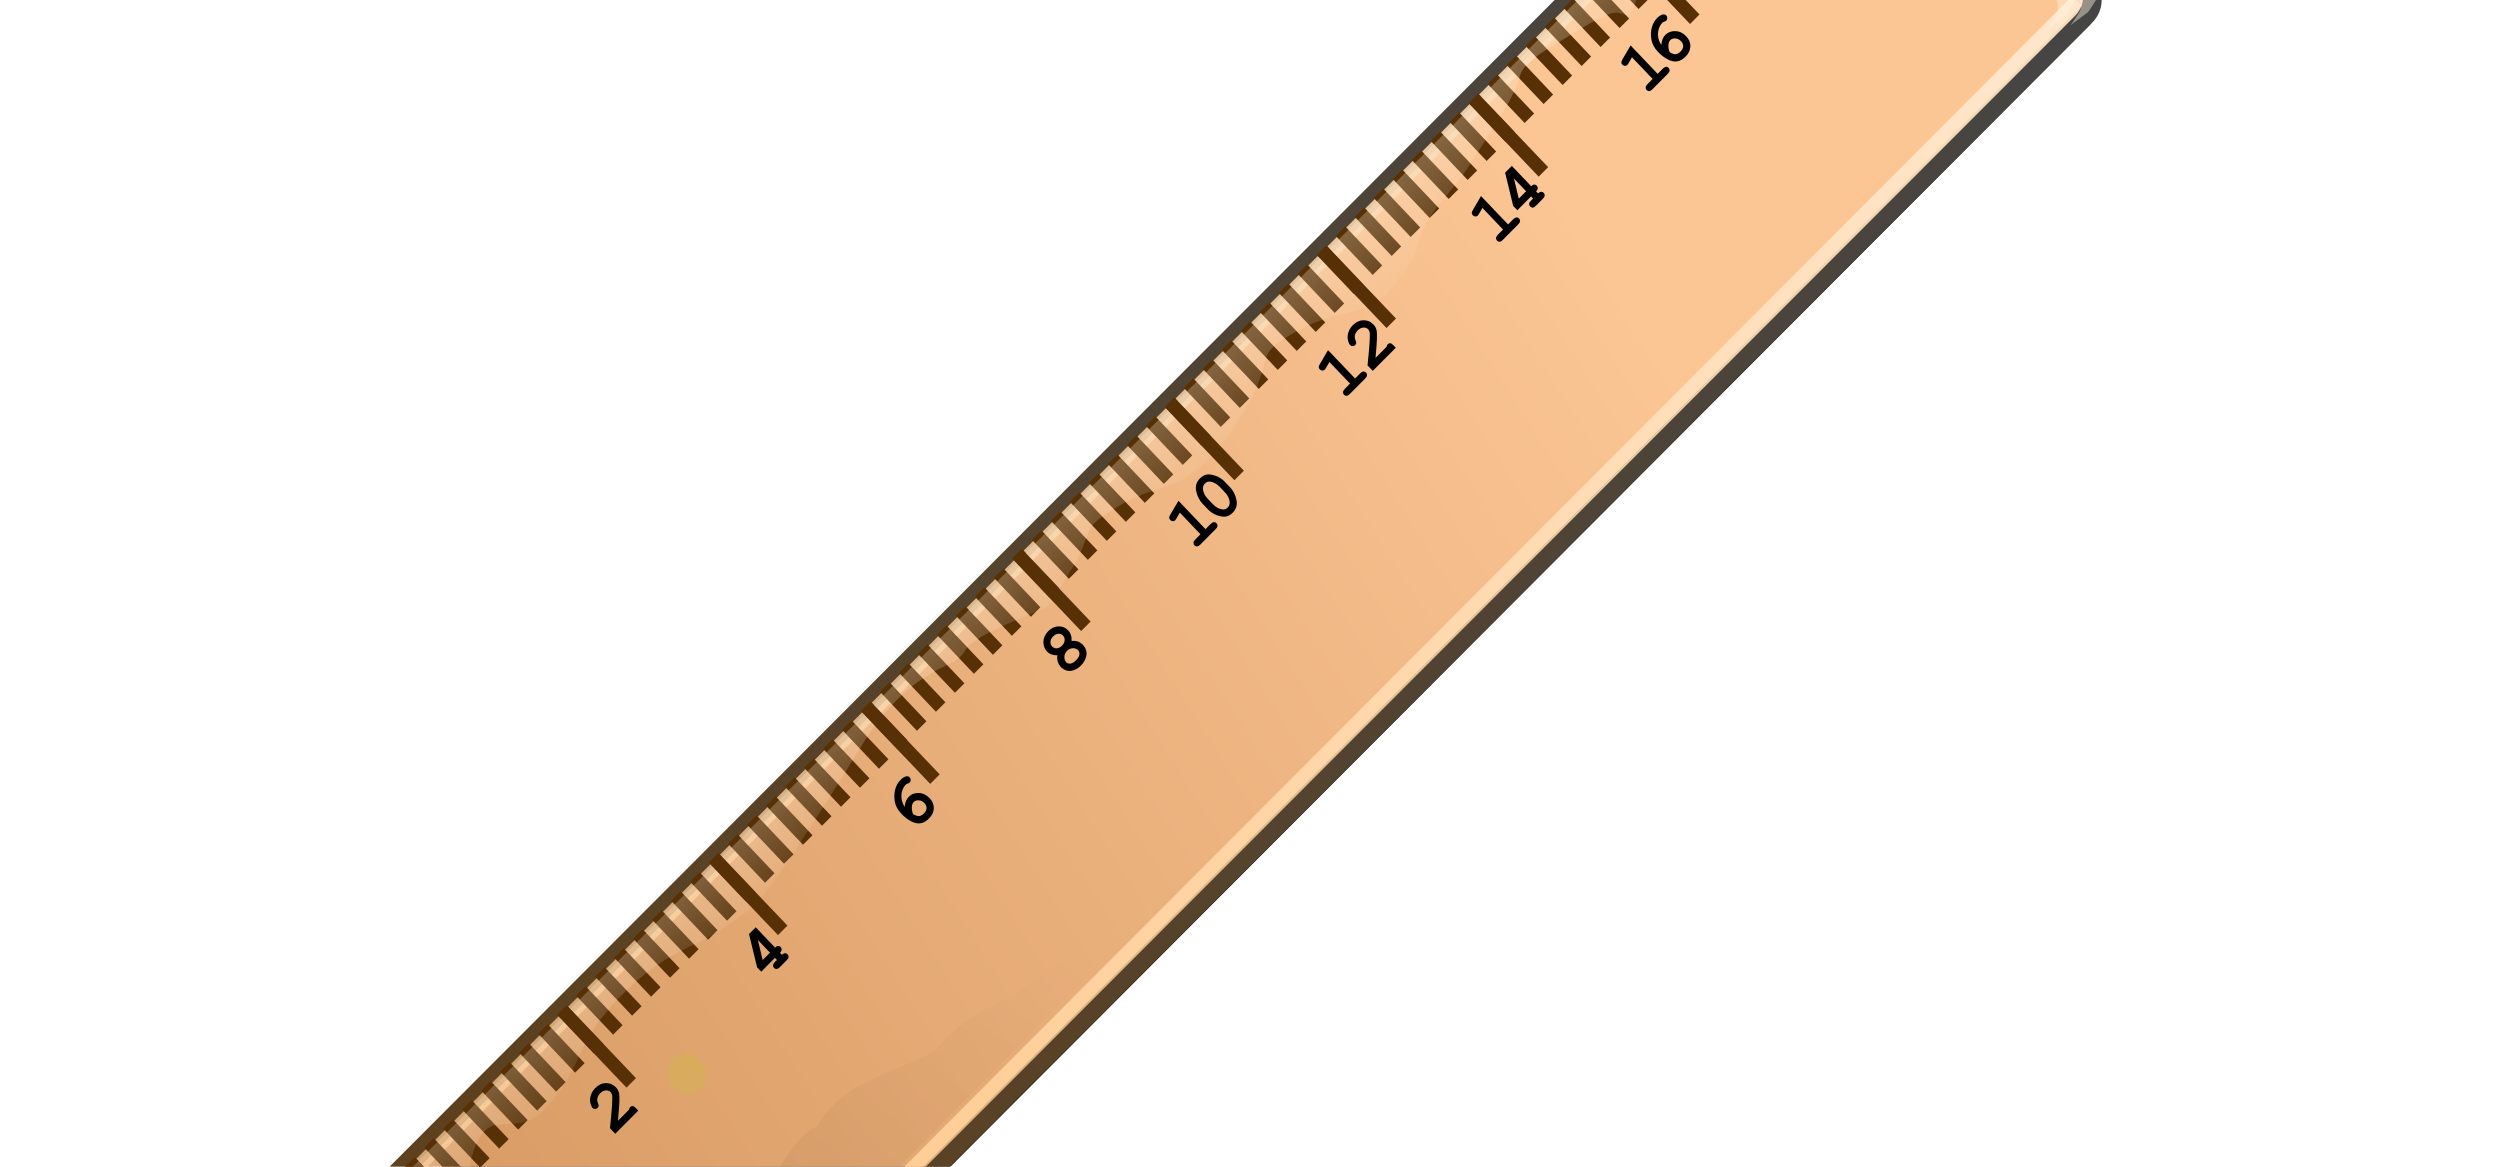 <?xml version="1.0" encoding="UTF-8" standalone="no"?>
<svg
   xmlns:dc="http://purl.org/dc/elements/1.1/"
   xmlns:cc="http://creativecommons.org/ns#"
   xmlns:rdf="http://www.w3.org/1999/02/22-rdf-syntax-ns#"
   xmlns:svg="http://www.w3.org/2000/svg"
   xmlns="http://www.w3.org/2000/svg"
   xmlns:xlink="http://www.w3.org/1999/xlink"
   xmlns:sodipodi="http://sodipodi.sourceforge.net/DTD/sodipodi-0.dtd"
   xmlns:inkscape="http://www.inkscape.org/namespaces/inkscape"
   id="svg4085"
   viewBox="0 0 531.5 248.03"
   version="1.0"
   inkscape:version="0.48.3.1 r9886"
   width="100%"
   height="100%"
   sodipodi:docname="ruler.svg">
  <sodipodi:namedview
     pagecolor="#ffffff"
     bordercolor="#666666"
     borderopacity="1"
     objecttolerance="10"
     gridtolerance="10"
     guidetolerance="10"
     inkscape:pageopacity="0"
     inkscape:pageshadow="2"
     inkscape:window-width="1280"
     inkscape:window-height="750"
     id="namedview3178"
     showgrid="false"
     inkscape:zoom="1.0684191"
     inkscape:cx="266.15601"
     inkscape:cy="125.17823"
     inkscape:window-x="0"
     inkscape:window-y="0"
     inkscape:window-maximized="1"
     inkscape:current-layer="svg4085" />
  <defs
     id="defs4087">
    <filter
       id="filter3976"
       y="-.262"
       width="1.1"
       x="-.05"
       height="1.525">
      <feGaussianBlur
         id="feGaussianBlur3978"
         stdDeviation="1.637" />
    </filter>
    <linearGradient
       id="linearGradient2566"
       x1="448.66"
       gradientUnits="userSpaceOnUse"
       y1="329.36"
       gradientTransform="matrix(5.55,0,0,5.55,-1981.1,-1722.6)"
       x2="368.35"
       y2="313.4">
      <stop
         id="stop2664"
         stop-color="#fbc594"
         offset="0" />
      <stop
         id="stop2666"
         stop-color="#c9884e"
         offset="1" />
    </linearGradient>
    <linearGradient
       id="linearGradient2568"
       x1="391.58"
       gradientUnits="userSpaceOnUse"
       y1="323.46"
       gradientTransform="matrix(5.55,0,0,5.55,-1981.1,-1722.6)"
       x2="469.93"
       y2="323.46">
      <stop
         id="stop3460"
         stop-color="#5f411c"
         offset="0" />
      <stop
         id="stop3462"
         stop-color="#454545"
         offset="1" />
    </linearGradient>
    <linearGradient
       id="linearGradient2570"
       x1="356.02"
       gradientUnits="userSpaceOnUse"
       y1="306.63"
       gradientTransform="matrix(5.55,0,0,5.55,-1980.7,-1723.3)"
       x2="469.72"
       y2="327">
      <stop
         id="stop3446"
         stop-color="#ffbd75"
         stop-opacity=".584"
         offset="0" />
      <stop
         id="stop3448"
         stop-color="#f9dbba"
         offset="1" />
    </linearGradient>
    <linearGradient
       id="linearGradient2573"
       x1="349.08"
       gradientUnits="userSpaceOnUse"
       y1="406.46"
       gradientTransform="matrix(5.287,1.689,-1.689,5.287,-807.59,-2602.3)"
       x2="348.99"
       y2="412.19">
      <stop
         id="stop3788"
         stop-color="#fff3de"
         offset="0" />
      <stop
         id="stop3790"
         stop-color="#fff3de"
         stop-opacity="0"
         offset="1" />
    </linearGradient>
    <linearGradient
       id="linearGradient2576"
       x1="302.25"
       gradientUnits="userSpaceOnUse"
       y1="423.34"
       gradientTransform="matrix(5.287,1.689,-1.689,5.287,-731.78,-2585.3)"
       x2="379.75"
       y2="423.34">
      <stop
         id="stop3737"
         stop-color="#ffc789"
         offset="0" />
      <stop
         id="stop3739"
         stop-color="#ffe7cd"
         offset="1" />
    </linearGradient>
    <linearGradient
       id="linearGradient2579"
       x1="315.89"
       gradientUnits="userSpaceOnUse"
       x2="318.2"
       y1="422.16"
       y2="420.47">
      <stop
         id="stop3836"
         stop-color="#fff3de"
         offset="0" />
      <stop
         id="stop3838"
         stop-color="#fff3de"
         stop-opacity="0"
         offset="1" />
    </linearGradient>
    <linearGradient
       id="linearGradient2586"
       x1="308.45"
       gradientUnits="userSpaceOnUse"
       y1="422.9"
       gradientTransform="matrix(5.287,1.689,-2.271,7.111,-561.65,-3372.2)"
       x2="341.11"
       y2="417.33">
      <stop
         id="stop3938"
         offset="0" />
      <stop
         id="stop3940"
         stop-opacity="0"
         offset="1" />
    </linearGradient>
    <linearGradient
       inkscape:collect="always"
       xlink:href="#linearGradient2579"
       id="linearGradient3186"
       gradientUnits="userSpaceOnUse"
       x1="315.89"
       y1="422.16"
       x2="318.2"
       y2="420.47" />
    <linearGradient
       inkscape:collect="always"
       xlink:href="#linearGradient2579"
       id="linearGradient3188"
       gradientUnits="userSpaceOnUse"
       x1="315.89"
       y1="422.16"
       x2="318.2"
       y2="420.47" />
    <linearGradient
       inkscape:collect="always"
       xlink:href="#linearGradient2579"
       id="linearGradient3190"
       gradientUnits="userSpaceOnUse"
       x1="315.89"
       y1="422.16"
       x2="318.2"
       y2="420.47" />
  </defs>
  <g
     id="layer1"
     transform="matrix(0.522,-0.894,0.87,0.536,-103.442,359.155)">
    <g
       id="g2515"
       transform="matrix(0.999,-0.054,0.054,0.999,-2.663,20.033)">
      <rect
         id="rect3747"
         transform="matrix(5.184,1.67,-1.501,4.647,-859.95,-2332.7)"
         ry="0.76"
         height="13.954"
         width="77.746"
         y="409.63"
         x="318.82"
         style="stroke:#000000;stroke-width:0.8;filter:url(#filter3976)" />
      <rect
         id="rect2619"
         transform="matrix(0.952,0.307,-0.307,0.952,0,0)"
         ry="4.219"
         height="77.444"
         width="431.5"
         y="33.961"
         x="193.92"
         style="fill:url(#linearGradient2566);stroke:url(#linearGradient2568);stroke-width:4.44" />
      <rect
         id="rect2670"
         transform="matrix(0.952,0.307,-0.307,0.952,0,0)"
         ry="4.219"
         height="72.86"
         width="427.6"
         y="35.887"
         x="196.17"
         style="fill:none;stroke:url(#linearGradient2570);stroke-width:2.775" />
      <path
         id="path3456"
         d="M 183.5,100.76 577.75,228.17"
         inkscape:connector-curvature="0"
         style="fill:none;stroke:#573006;stroke-width:11.1;stroke-dasharray:2.775, 2.775" />
      <path
         id="path3475"
         d="m 186.37,96.401 -6.32,19.709"
         stroke-miterlimit="0"
         inkscape:connector-curvature="0"
         style="fill:none;stroke:#573006;stroke-width:2.775;stroke-miterlimit:0" />
      <path
         id="rect3781"
         d="m 179.38,94.773 c -2.21,-0.713 -4.53,0.602 -5.23,2.774 l -4.07,12.743 c 10.59,5.24 8.57,4.88 12.92,1.46 5.44,-4.27 15.66,-7.42 18.49,-3.52 2.83,3.91 2.85,6.89 10.54,8.35 7.69,1.45 11.23,-0.03 16.61,0.68 5.38,0.72 14.36,3.15 21.03,7.79 6.68,4.63 6.39,5.12 12.11,7.95 5.73,2.83 2.41,2.27 11.17,3.57 8.76,1.29 24.61,2.75 32.59,3.3 7.98,0.55 15.97,2.63 22.5,7.72 6.53,5.09 2.84,-1.08 13.41,7.3 10.57,8.39 4.79,5.99 15.68,6.97 10.9,0.98 8,-2.94 17.31,3.04 9.3,5.97 7.66,11.46 25.32,13.6 17.67,2.13 13.03,-4.32 23.11,2.4 10.09,6.73 8.07,11.58 18.54,13.92 10.46,2.34 8.69,-1.73 19.16,0.61 10.46,2.34 10.18,1.67 21.54,2.79 11.36,1.13 7.57,-3.07 17.79,3.2 10.23,6.27 6.74,4.2 10.46,6.89 3.73,2.7 -1.28,5.67 7.58,3.49 8.85,-2.18 3.43,-7.45 12.42,-2.08 8.98,5.38 16.52,12.29 22.04,12.55 5.52,0.26 3.24,-6.93 10.74,1.48 7.51,8.41 5.73,9.26 10.96,10.43 2.62,0.59 5.07,-0.86 7.31,-2.47 l 0.82,-2.58 c 0.7,-2.17 -0.61,-4.63 -2.82,-5.34 L 179.38,94.77 z"
         style="opacity:0.439;fill:url(#linearGradient2573)"
         inkscape:connector-curvature="0" />
      <path
         id="path3479"
         d="m 228.73,109.64 -6.32,19.71"
         stroke-miterlimit="0"
         inkscape:connector-curvature="0"
         style="fill:none;stroke:#573006;stroke-width:2.775;stroke-miterlimit:0" />
      <path
         id="path3483"
         d="m 271.03,123.16 -6.31,19.71"
         stroke-miterlimit="0"
         inkscape:connector-curvature="0"
         style="fill:none;stroke:#573006;stroke-width:2.775;stroke-miterlimit:0" />
      <path
         id="path3487"
         d="m 313.18,136.94 -6.31,19.71"
         stroke-miterlimit="0"
         inkscape:connector-curvature="0"
         style="fill:none;stroke:#573006;stroke-width:2.775;stroke-miterlimit:0" />
      <path
         id="path3491"
         d="m 355.5,150.32 -6.32,19.71"
         stroke-miterlimit="0"
         inkscape:connector-curvature="0"
         style="fill:none;stroke:#573006;stroke-width:2.775;stroke-miterlimit:0" />
      <path
         id="path3495"
         d="m 397.68,164.33 -6.32,19.71"
         stroke-miterlimit="0"
         inkscape:connector-curvature="0"
         style="fill:none;stroke:#573006;stroke-width:2.775;stroke-miterlimit:0" />
      <path
         id="path3499"
         d="m 439.99,178 -6.32,19.71"
         stroke-miterlimit="0"
         inkscape:connector-curvature="0"
         style="fill:none;stroke:#573006;stroke-width:2.775;stroke-miterlimit:0" />
      <path
         id="path3503"
         d="m 482.15,191.75 -6.31,19.71"
         stroke-miterlimit="0"
         inkscape:connector-curvature="0"
         style="fill:none;stroke:#573006;stroke-width:2.775;stroke-miterlimit:0" />
      <path
         id="path3507"
         d="m 524.47,205.23 -6.31,19.71"
         stroke-miterlimit="0"
         inkscape:connector-curvature="0"
         style="fill:none;stroke:#573006;stroke-width:2.775;stroke-miterlimit:0" />
      <path
         id="path3511"
         d="m 566.78,218.85 -6.31,19.71"
         stroke-miterlimit="0"
         inkscape:connector-curvature="0"
         style="fill:none;stroke:#573006;stroke-width:2.775;stroke-miterlimit:0" />
      <path
         id="text3513"
         d="m 177.74,114.51 -0.5,1.55 c -0.29,0.92 -0.84,1.71 -1.63,2.38 -0.8,0.67 -1.69,0.85 -2.68,0.53 -0.57,-0.18 -1.01,-0.46 -1.32,-0.83 -0.31,-0.38 -0.54,-0.96 -0.67,-1.74 -0.14,-0.78 -0.09,-1.55 0.15,-2.3 l 0.5,-1.55 c 0.29,-0.91 0.83,-1.7 1.63,-2.38 0.79,-0.67 1.69,-0.85 2.67,-0.53 0.57,0.18 1,0.45 1.32,0.82 0.31,0.38 0.54,0.96 0.68,1.74 0.14,0.79 0.09,1.56 -0.15,2.31 z m -1.42,-0.45 c 0.24,-0.76 0.24,-1.5 0,-2.21 -0.14,-0.39 -0.43,-0.66 -0.87,-0.8 -0.43,-0.14 -0.83,-0.08 -1.21,0.19 -0.58,0.39 -0.99,0.98 -1.24,1.76 l -0.5,1.55 c -0.24,0.77 -0.24,1.51 0.01,2.21 0.14,0.4 0.43,0.66 0.87,0.8 0.42,0.14 0.83,0.08 1.21,-0.19 0.57,-0.39 0.99,-0.98 1.24,-1.76 l 0.49,-1.55 z"
         inkscape:connector-curvature="0" />
      <path
         id="text3525"
         d="m 214.28,130.51 3.09,0.99 c 0.21,-0.08 0.4,-0.1 0.55,-0.05 0.21,0.07 0.36,0.19 0.44,0.38 0.08,0.18 0.07,0.44 -0.04,0.78 l -0.22,0.68 -6.42,-2.05 0.47,-1.5 c 3.21,-1.28 5.18,-2.14 5.9,-2.57 0.36,-0.22 0.59,-0.47 0.68,-0.75 0.11,-0.34 0.05,-0.69 -0.16,-1.05 -0.22,-0.36 -0.58,-0.62 -1.08,-0.78 -0.5,-0.16 -0.97,-0.15 -1.4,0.04 -0.22,0.1 -0.43,0.29 -0.64,0.56 -0.12,0.17 -0.26,0.28 -0.39,0.33 -0.14,0.04 -0.3,0.04 -0.46,-0.01 -0.19,-0.06 -0.34,-0.19 -0.43,-0.37 -0.1,-0.18 -0.12,-0.36 -0.06,-0.55 0.09,-0.27 0.33,-0.57 0.71,-0.91 0.39,-0.33 0.87,-0.54 1.43,-0.63 0.57,-0.09 1.14,-0.05 1.71,0.14 0.89,0.28 1.54,0.78 1.93,1.5 0.4,0.72 0.47,1.47 0.23,2.23 -0.12,0.39 -0.32,0.73 -0.59,1.01 -0.27,0.28 -0.81,0.61 -1.61,1 -0.64,0.31 -1.85,0.84 -3.64,1.58 z"
         inkscape:connector-curvature="0" />
      <path
         id="text3557"
         d="m 262.63,137.58 -1.77,5.51 c 0.3,0.1 0.5,0.23 0.6,0.41 0.1,0.18 0.12,0.37 0.05,0.57 -0.06,0.21 -0.19,0.36 -0.38,0.44 -0.18,0.09 -0.42,0.09 -0.72,-0.01 l -0.18,0.57 c 0.3,0.09 0.5,0.23 0.6,0.41 0.1,0.18 0.12,0.37 0.05,0.57 -0.07,0.21 -0.19,0.36 -0.38,0.44 -0.18,0.09 -0.45,0.07 -0.79,-0.04 l -1.89,-0.6 c -0.34,-0.11 -0.56,-0.25 -0.66,-0.43 -0.1,-0.17 -0.12,-0.37 -0.05,-0.58 0.06,-0.2 0.19,-0.35 0.38,-0.43 0.18,-0.09 0.44,-0.08 0.78,0.03 l 0.55,0.18 0.18,-0.57 -3.83,-1.22 0.38,-1.18 5.21,-4.67 1.87,0.6 z m -3.18,5.06 1.11,-3.46 -3.15,2.81 2.04,0.65 z"
         inkscape:connector-curvature="0" />
      <path
         id="text3569"
         d="m 298.92,153.68 c 0.43,-0.17 0.82,-0.28 1.17,-0.31 0.35,-0.03 0.69,0.01 1.04,0.12 0.74,0.23 1.29,0.73 1.66,1.5 0.37,0.76 0.41,1.59 0.13,2.47 -0.26,0.82 -0.73,1.4 -1.41,1.75 -0.68,0.34 -1.46,0.37 -2.34,0.08 -0.74,-0.23 -1.3,-0.6 -1.66,-1.09 -0.37,-0.5 -0.56,-1.14 -0.57,-1.94 -0.02,-0.79 0.11,-1.63 0.4,-2.51 0.33,-1.05 0.85,-1.85 1.56,-2.4 0.7,-0.54 1.44,-0.9 2.22,-1.08 0.77,-0.18 1.52,-0.15 2.24,0.08 0.58,0.18 0.99,0.44 1.23,0.76 0.16,0.22 0.2,0.45 0.13,0.68 -0.07,0.21 -0.19,0.36 -0.38,0.45 -0.18,0.1 -0.37,0.12 -0.56,0.06 -0.11,-0.04 -0.25,-0.15 -0.42,-0.32 -0.1,-0.11 -0.21,-0.18 -0.33,-0.21 -0.45,-0.15 -0.95,-0.17 -1.52,-0.07 -0.56,0.1 -1.1,0.36 -1.62,0.78 -0.36,0.29 -0.69,0.69 -0.97,1.2 z m -0.49,2.25 c -0.03,0.6 0.05,1.04 0.23,1.32 0.19,0.28 0.51,0.49 0.98,0.64 0.46,0.15 0.85,0.14 1.18,-0.02 0.33,-0.16 0.56,-0.46 0.69,-0.87 0.16,-0.48 0.14,-0.92 -0.05,-1.33 -0.18,-0.41 -0.45,-0.67 -0.81,-0.78 -0.29,-0.09 -0.63,-0.05 -1.05,0.13 -0.41,0.17 -0.8,0.48 -1.17,0.91 z"
         inkscape:connector-curvature="0" />
      <path
         id="text3573"
         d="m 345.14,168.79 c 0.27,0.39 0.44,0.8 0.51,1.21 0.06,0.41 0.03,0.83 -0.11,1.26 -0.15,0.47 -0.4,0.87 -0.76,1.19 -0.36,0.32 -0.82,0.52 -1.39,0.59 -0.57,0.07 -1.16,0.01 -1.76,-0.18 -0.61,-0.2 -1.12,-0.48 -1.53,-0.87 -0.41,-0.38 -0.67,-0.81 -0.77,-1.28 -0.11,-0.48 -0.08,-0.95 0.06,-1.42 0.14,-0.42 0.36,-0.78 0.65,-1.08 0.3,-0.3 0.67,-0.53 1.12,-0.69 -0.22,-0.4 -0.36,-0.79 -0.42,-1.17 -0.05,-0.38 -0.02,-0.75 0.1,-1.12 0.23,-0.72 0.7,-1.25 1.42,-1.6 0.71,-0.34 1.5,-0.38 2.36,-0.1 0.87,0.27 1.49,0.76 1.87,1.46 0.39,0.69 0.46,1.4 0.23,2.12 -0.11,0.37 -0.31,0.7 -0.57,0.98 -0.26,0.28 -0.6,0.51 -1.01,0.7 z m 0.13,-2.11 c 0.11,-0.35 0.07,-0.69 -0.12,-1.02 -0.2,-0.34 -0.53,-0.58 -0.99,-0.73 -0.47,-0.14 -0.88,-0.14 -1.23,0.02 -0.35,0.16 -0.58,0.41 -0.69,0.76 -0.11,0.35 -0.07,0.69 0.12,1.03 0.19,0.33 0.53,0.57 0.99,0.72 0.47,0.15 0.87,0.14 1.22,-0.02 0.36,-0.15 0.59,-0.41 0.7,-0.76 z m -1.16,4.2 c 0.12,-0.37 0.07,-0.76 -0.15,-1.16 -0.23,-0.41 -0.58,-0.68 -1.05,-0.83 -0.47,-0.15 -0.91,-0.13 -1.33,0.07 -0.41,0.2 -0.68,0.49 -0.8,0.87 -0.1,0.29 -0.04,0.59 0.17,0.9 0.2,0.3 0.58,0.54 1.14,0.72 0.57,0.18 1.02,0.21 1.36,0.08 0.35,-0.13 0.56,-0.35 0.66,-0.65 z"
         inkscape:connector-curvature="0" />
      <path
         id="text3585"
         d="m 380.86,175.22 -2.47,7.71 1.43,0.46 c 0.34,0.11 0.56,0.25 0.66,0.43 0.1,0.17 0.12,0.37 0.05,0.58 -0.06,0.2 -0.19,0.35 -0.37,0.43 -0.19,0.09 -0.45,0.08 -0.79,-0.03 l -4.26,-1.36 c -0.34,-0.11 -0.56,-0.25 -0.66,-0.43 -0.11,-0.18 -0.12,-0.37 -0.06,-0.58 0.07,-0.21 0.2,-0.35 0.38,-0.44 0.19,-0.08 0.45,-0.07 0.79,0.04 l 1.42,0.45 1.88,-5.88 -1.36,-0.07 c -0.22,-0.01 -0.38,-0.03 -0.48,-0.06 -0.18,-0.06 -0.31,-0.18 -0.4,-0.36 -0.08,-0.19 -0.09,-0.38 -0.03,-0.59 0.06,-0.19 0.16,-0.32 0.29,-0.4 0.13,-0.07 0.36,-0.1 0.7,-0.09 l 3.28,0.19 z"
         inkscape:connector-curvature="0" />
      <path
         id="text3589"
         d="m 388.83,181.94 -0.49,1.55 c -0.29,0.91 -0.84,1.71 -1.64,2.38 -0.79,0.67 -1.69,0.85 -2.67,0.53 -0.57,-0.18 -1.01,-0.46 -1.32,-0.83 -0.31,-0.38 -0.54,-0.96 -0.68,-1.74 -0.13,-0.79 -0.08,-1.55 0.16,-2.31 l 0.49,-1.54 c 0.3,-0.92 0.84,-1.71 1.64,-2.38 0.79,-0.67 1.68,-0.85 2.67,-0.54 0.56,0.18 1,0.46 1.31,0.83 0.32,0.37 0.54,0.95 0.68,1.74 0.15,0.78 0.09,1.55 -0.15,2.31 z m -1.41,-0.45 c 0.24,-0.77 0.24,-1.51 0,-2.22 -0.14,-0.39 -0.43,-0.66 -0.87,-0.8 -0.43,-0.13 -0.84,-0.07 -1.22,0.19 -0.57,0.4 -0.99,0.99 -1.24,1.77 l -0.49,1.54 c -0.25,0.77 -0.24,1.51 0.01,2.22 0.13,0.39 0.42,0.66 0.87,0.8 0.42,0.14 0.82,0.07 1.2,-0.19 0.58,-0.4 0.99,-0.99 1.24,-1.77 l 0.5,-1.54 z"
         inkscape:connector-curvature="0" />
      <path
         id="text3597"
         d="m 422.64,188.56 -2.46,7.72 1.42,0.45 c 0.34,0.11 0.56,0.25 0.66,0.43 0.1,0.18 0.12,0.37 0.06,0.58 -0.07,0.21 -0.2,0.35 -0.38,0.44 -0.19,0.08 -0.45,0.07 -0.79,-0.04 l -4.26,-1.36 c -0.34,-0.11 -0.56,-0.25 -0.66,-0.42 -0.1,-0.18 -0.12,-0.38 -0.05,-0.59 0.06,-0.2 0.19,-0.35 0.37,-0.43 0.19,-0.09 0.45,-0.07 0.79,0.03 l 1.43,0.46 1.87,-5.88 -1.36,-0.07 c -0.22,-0.01 -0.38,-0.03 -0.48,-0.07 -0.18,-0.05 -0.31,-0.17 -0.4,-0.36 -0.08,-0.18 -0.09,-0.38 -0.03,-0.58 0.06,-0.19 0.16,-0.32 0.29,-0.4 0.13,-0.08 0.36,-0.11 0.7,-0.09 l 3.28,0.18 z"
         inkscape:connector-curvature="0" />
      <path
         id="text3629"
         d="m 425.89,198.1 3.08,0.99 c 0.22,-0.08 0.4,-0.1 0.55,-0.05 0.22,0.07 0.36,0.19 0.45,0.37 0.08,0.19 0.06,0.45 -0.05,0.79 l -0.21,0.68 -6.43,-2.06 0.48,-1.49 c 3.21,-1.28 5.17,-2.14 5.89,-2.57 0.37,-0.22 0.59,-0.47 0.68,-0.75 0.11,-0.34 0.06,-0.69 -0.16,-1.05 -0.22,-0.36 -0.57,-0.62 -1.07,-0.78 -0.51,-0.16 -0.97,-0.15 -1.4,0.04 -0.23,0.1 -0.44,0.28 -0.64,0.56 -0.13,0.17 -0.26,0.28 -0.4,0.32 -0.14,0.05 -0.29,0.05 -0.46,0 -0.19,-0.07 -0.33,-0.19 -0.43,-0.37 -0.09,-0.18 -0.11,-0.36 -0.05,-0.55 0.08,-0.27 0.32,-0.58 0.71,-0.91 0.38,-0.33 0.86,-0.54 1.43,-0.63 0.56,-0.09 1.13,-0.05 1.71,0.13 0.89,0.29 1.53,0.79 1.93,1.51 0.39,0.72 0.47,1.46 0.22,2.23 -0.12,0.39 -0.32,0.73 -0.59,1.01 -0.26,0.28 -0.8,0.61 -1.61,1 -0.63,0.31 -1.84,0.84 -3.63,1.58 z"
         inkscape:connector-curvature="0" />
      <path
         id="text3605"
         d="m 465.38,202.21 -2.47,7.72 1.43,0.45 c 0.34,0.11 0.56,0.25 0.66,0.43 0.1,0.18 0.12,0.37 0.05,0.58 -0.06,0.21 -0.19,0.35 -0.38,0.44 -0.18,0.08 -0.44,0.07 -0.78,-0.04 l -4.26,-1.36 c -0.34,-0.1 -0.56,-0.25 -0.66,-0.42 -0.11,-0.18 -0.12,-0.37 -0.06,-0.59 0.07,-0.2 0.2,-0.35 0.38,-0.43 0.19,-0.09 0.45,-0.07 0.79,0.03 l 1.42,0.46 1.88,-5.88 -1.36,-0.07 c -0.22,-0.01 -0.38,-0.03 -0.48,-0.07 -0.18,-0.05 -0.31,-0.17 -0.4,-0.36 -0.08,-0.18 -0.09,-0.38 -0.03,-0.58 0.06,-0.19 0.16,-0.32 0.29,-0.4 0.13,-0.08 0.36,-0.11 0.69,-0.09 l 3.29,0.18 z"
         inkscape:connector-curvature="0" />
      <path
         id="text3637"
         d="m 473.83,205.04 -1.76,5.51 c 0.29,0.1 0.49,0.23 0.59,0.41 0.1,0.18 0.12,0.37 0.06,0.57 -0.07,0.21 -0.2,0.36 -0.38,0.44 -0.19,0.09 -0.43,0.09 -0.72,-0.01 l -0.18,0.57 c 0.29,0.09 0.49,0.23 0.59,0.41 0.1,0.17 0.12,0.37 0.05,0.57 -0.06,0.21 -0.19,0.36 -0.38,0.44 -0.18,0.08 -0.44,0.07 -0.78,-0.04 l -1.89,-0.6 c -0.34,-0.11 -0.57,-0.25 -0.67,-0.43 -0.1,-0.17 -0.12,-0.37 -0.05,-0.58 0.07,-0.21 0.19,-0.35 0.38,-0.44 0.18,-0.08 0.45,-0.07 0.79,0.04 l 0.55,0.18 0.18,-0.57 -3.83,-1.22 0.37,-1.18 5.21,-4.67 1.87,0.6 z m -3.17,5.06 1.1,-3.46 -3.15,2.81 2.05,0.65 z"
         inkscape:connector-curvature="0" />
      <path
         id="text3613"
         d="m 507.16,215.56 -2.47,7.71 1.43,0.46 c 0.34,0.11 0.56,0.25 0.66,0.43 0.1,0.17 0.12,0.37 0.05,0.58 -0.06,0.2 -0.19,0.35 -0.38,0.43 -0.18,0.09 -0.44,0.08 -0.78,-0.03 l -4.26,-1.36 c -0.34,-0.11 -0.56,-0.25 -0.66,-0.43 -0.11,-0.18 -0.12,-0.37 -0.06,-0.58 0.07,-0.21 0.2,-0.35 0.38,-0.44 0.19,-0.08 0.45,-0.07 0.79,0.04 l 1.42,0.45 1.88,-5.88 -1.36,-0.07 c -0.22,-0.01 -0.38,-0.03 -0.48,-0.06 -0.18,-0.06 -0.31,-0.18 -0.4,-0.36 -0.08,-0.19 -0.09,-0.38 -0.03,-0.59 0.06,-0.19 0.16,-0.32 0.29,-0.39 0.13,-0.08 0.36,-0.11 0.69,-0.1 l 3.29,0.19 z"
         inkscape:connector-curvature="0" />
      <path
         id="text3645"
         d="m 510.26,221.19 c 0.43,-0.18 0.82,-0.28 1.17,-0.32 0.35,-0.03 0.7,0.01 1.04,0.12 0.74,0.24 1.29,0.74 1.66,1.5 0.37,0.77 0.41,1.59 0.13,2.48 -0.26,0.82 -0.73,1.4 -1.41,1.74 -0.68,0.34 -1.46,0.37 -2.34,0.09 -0.74,-0.24 -1.3,-0.6 -1.66,-1.1 -0.37,-0.5 -0.56,-1.14 -0.57,-1.93 -0.02,-0.8 0.11,-1.63 0.4,-2.51 0.33,-1.06 0.85,-1.86 1.56,-2.4 0.7,-0.55 1.44,-0.91 2.22,-1.09 0.77,-0.17 1.52,-0.15 2.24,0.08 0.58,0.19 0.99,0.44 1.23,0.77 0.16,0.21 0.2,0.44 0.13,0.67 -0.07,0.21 -0.19,0.36 -0.38,0.46 -0.18,0.09 -0.37,0.11 -0.56,0.05 -0.11,-0.04 -0.25,-0.14 -0.42,-0.32 -0.1,-0.1 -0.21,-0.17 -0.33,-0.21 -0.45,-0.14 -0.95,-0.16 -1.52,-0.06 -0.56,0.1 -1.1,0.36 -1.62,0.77 -0.36,0.29 -0.68,0.69 -0.97,1.21 z m -0.49,2.24 c -0.03,0.6 0.05,1.04 0.23,1.32 0.19,0.28 0.51,0.5 0.98,0.64 0.46,0.15 0.86,0.14 1.18,-0.02 0.33,-0.16 0.56,-0.45 0.69,-0.87 0.16,-0.48 0.14,-0.92 -0.05,-1.33 -0.18,-0.4 -0.45,-0.66 -0.81,-0.78 -0.29,-0.09 -0.63,-0.05 -1.05,0.13 -0.41,0.18 -0.8,0.48 -1.17,0.91 z"
         inkscape:connector-curvature="0" />
      <path
         id="text3621"
         d="m 549.76,229.17 -2.46,7.71 1.42,0.46 c 0.34,0.1 0.56,0.25 0.66,0.42 0.11,0.18 0.12,0.38 0.06,0.59 -0.07,0.2 -0.2,0.35 -0.38,0.43 -0.19,0.09 -0.45,0.07 -0.79,-0.03 l -4.26,-1.36 c -0.34,-0.11 -0.56,-0.25 -0.66,-0.43 -0.1,-0.18 -0.12,-0.37 -0.05,-0.58 0.06,-0.21 0.19,-0.35 0.37,-0.44 0.19,-0.08 0.45,-0.07 0.79,0.04 l 1.43,0.45 1.87,-5.88 -1.36,-0.07 c -0.22,-0.01 -0.38,-0.03 -0.48,-0.06 -0.18,-0.06 -0.31,-0.18 -0.4,-0.36 -0.08,-0.19 -0.09,-0.38 -0.02,-0.59 0.06,-0.19 0.15,-0.32 0.28,-0.4 0.13,-0.07 0.36,-0.1 0.7,-0.09 l 3.28,0.19 z"
         inkscape:connector-curvature="0" />
      <path
         id="text3653"
         d="m 556.54,236.31 c 0.28,0.4 0.45,0.8 0.51,1.21 0.07,0.42 0.04,0.84 -0.1,1.26 -0.15,0.48 -0.41,0.87 -0.76,1.2 -0.36,0.32 -0.83,0.51 -1.39,0.59 -0.57,0.07 -1.16,0.01 -1.76,-0.19 -0.61,-0.19 -1.12,-0.48 -1.53,-0.86 -0.41,-0.39 -0.67,-0.82 -0.78,-1.29 -0.1,-0.47 -0.08,-0.94 0.07,-1.41 0.14,-0.43 0.35,-0.79 0.65,-1.09 0.29,-0.29 0.67,-0.53 1.12,-0.69 -0.23,-0.39 -0.36,-0.78 -0.42,-1.16 -0.05,-0.38 -0.02,-0.76 0.09,-1.13 0.23,-0.71 0.71,-1.25 1.42,-1.59 0.72,-0.35 1.51,-0.38 2.37,-0.11 0.86,0.28 1.49,0.77 1.87,1.46 0.38,0.7 0.46,1.41 0.23,2.13 -0.12,0.37 -0.31,0.69 -0.57,0.97 -0.27,0.28 -0.6,0.51 -1.02,0.7 z m 0.14,-2.11 c 0.11,-0.35 0.07,-0.69 -0.13,-1.02 -0.19,-0.33 -0.52,-0.57 -0.98,-0.72 -0.47,-0.15 -0.88,-0.15 -1.23,0.01 -0.35,0.16 -0.58,0.41 -0.7,0.76 -0.11,0.36 -0.07,0.7 0.13,1.03 0.19,0.33 0.52,0.57 0.99,0.72 0.46,0.15 0.87,0.15 1.22,-0.01 0.35,-0.16 0.59,-0.42 0.7,-0.77 z m -1.16,4.2 c 0.12,-0.37 0.06,-0.76 -0.16,-1.16 -0.22,-0.4 -0.57,-0.68 -1.04,-0.83 -0.47,-0.15 -0.92,-0.13 -1.33,0.07 -0.42,0.2 -0.68,0.49 -0.8,0.87 -0.1,0.3 -0.04,0.59 0.16,0.9 0.21,0.31 0.59,0.55 1.15,0.73 0.56,0.18 1.02,0.2 1.36,0.07 0.34,-0.13 0.56,-0.35 0.66,-0.65 z"
         inkscape:connector-curvature="0" />
      <path
         id="path3733"
         d="M 153.44,163.42 558.91,293.97"
         stroke-miterlimit="0"
         style="fill:#ffd3a3;stroke:url(#linearGradient2576);stroke-width:2.775;stroke-miterlimit:0"
         inkscape:connector-curvature="0" />
      <path
         id="path3798"
         d="m 562.93,287.65 c -0.12,1.22 -0.56,2.32 -1.14,3.38 -0.56,0.91 -1.37,1.61 -2.33,2.06 -0.74,0.38 -1.51,0.42 -2.32,0.38 -0.6,0.01 -1.2,-0.06 -1.79,-0.15 l -4.12,-2 c 0.58,0.11 1.17,0.21 1.76,0.21 0.77,0 1.53,0.19 2.24,-0.21 0.93,-0.3 1.69,-0.96 2.22,-1.77 0.57,-1.01 0.99,-2.06 1.09,-3.22 l 4.39,1.32 z"
         inkscape:connector-curvature="0"
         style="opacity:0.439;fill:#fff3de" />
      <path
         id="path3808"
         d="m 181.01,97.03 c -1.07,0.428 -2.11,0.935 -3.13,1.463 -0.73,0.412 -1.19,1.073 -1.41,1.867 -0.1,0.56 -0.07,0.28 -0.09,0.85 l -4.4,-1.275 c 0.04,-0.65 0,-0.333 0.12,-0.951 0.26,-0.898 0.74,-1.69 1.53,-2.215 1.02,-0.57 2.09,-1.045 3.16,-1.518 l 4.22,1.779 z"
         inkscape:connector-curvature="0"
         style="opacity:0.439;fill:#fff3de" />
      <path
         id="path3812"
         d="m 578.63,224.27 c 0.98,0.63 1.83,1.4 2.63,2.24 0.73,0.65 1.23,1.39 1.54,2.31 0.22,0.86 0.28,1.74 0.39,2.63 0.08,0.87 -0.11,1.72 -0.32,2.55 -0.15,0.72 -0.56,1.3 -1,1.87 l -4.31,-1.55 c 0.41,-0.51 0.81,-1.02 0.94,-1.68 0.19,-0.79 0.37,-1.58 0.27,-2.4 -0.11,-0.85 -0.16,-1.71 -0.42,-2.53 -0.33,-0.84 -0.94,-1.49 -1.58,-2.11 -0.81,-0.8 -1.66,-1.55 -2.66,-2.1 l 4.52,0.77 z"
         inkscape:connector-curvature="0"
         style="opacity:0.439;fill:#fff3de" />
      <path
         id="path3814"
         d="m 580.88,224.78 c 0.8,1.09 1.45,2.32 1.74,3.64 0.11,0.64 0,1.24 -0.15,1.86 l -4.37,-1.36 c 0.12,-0.55 0.21,-1.09 0.09,-1.65 -0.34,-1.26 -0.99,-2.42 -1.79,-3.45 l 4.48,0.96 z"
         inkscape:connector-curvature="0"
         style="opacity:0.439;fill:#fff3de" />
      <path
         id="path3816"
         d="m 582.93,224.38 c 0.96,0.77 1.65,1.74 1.98,2.91 0.13,0.97 0,1.96 -0.1,2.93 -0.09,0.63 -0.04,0.32 -0.16,0.94 l -4.38,-1.34 c 0.11,-0.6 0.06,-0.3 0.15,-0.9 0.09,-0.91 0.23,-1.85 0.05,-2.75 -0.4,-1.1 -1.15,-1.94 -2.04,-2.69 l 4.5,0.9 z"
         inkscape:connector-curvature="0"
         style="opacity:0.439;fill:#fff3de" />
      <path
         id="path3818"
         d="m 564.45,293.42 c -0.12,1.11 -0.57,2.06 -1.26,2.91 -0.65,0.77 -1.47,1.06 -2.44,1.07 -0.81,-0.1 -1.62,-0.12 -2.42,-0.24 -0.14,-0.02 -0.28,-0.05 -0.42,-0.08 l -4.11,-2.01 c 0.14,0.03 0.27,0.06 0.41,0.09 0.79,0.16 1.59,0.17 2.39,0.28 0.88,0.11 1.66,0.03 2.28,-0.67 0.67,-0.78 1.09,-1.63 1.18,-2.67 l 4.39,1.32 z"
         inkscape:connector-curvature="0"
         style="opacity:0.439;fill:#fff3de" />
      <g
         id="g3822"
         transform="matrix(5.287,1.689,-1.689,5.287,-807.59,-2602.3)"
         style="fill:url(#linearGradient3190)">
        <path
           id="path3806"
           d="m 317.06,420.71 c 0.03,0.21 0.06,0.41 0.05,0.62 -0.02,0.12 -0.03,0.2 0.02,0.32 0.07,0.1 0.14,0.17 0.26,0.22 0.14,0.08 0.3,0.1 0.46,0.12 0.17,0.01 0.34,0.01 0.51,0.01 -1.32,0.04 -0.77,0.03 -0.47,-0.05 l 0.81,0.11 c -0.4,0.13 -0.63,0.12 -1.16,0.07 -0.17,0 -0.34,0 -0.5,-0.02 -0.17,-0.03 -0.32,-0.07 -0.47,-0.15 -0.11,-0.07 -0.2,-0.16 -0.26,-0.28 -0.05,-0.12 -0.05,-0.23 -0.02,-0.36 0.01,-0.2 -0.03,-0.4 -0.06,-0.6 l 0.83,-0.01 z"
           style="opacity:0.439;fill:url(#linearGradient3186)"
           inkscape:connector-curvature="0" />
        <path
           id="path3820"
           d="m 316.72,420.47 v 1.25 c -0.01,0.09 -0.01,0.17 0.08,0.22 l -0.83,0.07 c -0.06,-0.09 -0.09,-0.18 -0.08,-0.29 v -1.25 h 0.83 z"
           style="opacity:0.439;fill:url(#linearGradient3188)"
           inkscape:connector-curvature="0" />
      </g>
      <g
         id="g3866"
         transform="matrix(5.287,1.689,-1.689,5.287,-807.59,-2602.3)"
         style="opacity:0.959;fill:#d9ac5d">
        <path
           id="path3844"
           transform="matrix(0.385,0,0,0.385,196.33,257.16)"
           d="m 320.1,418.02 a 1.073,1.073 0 1 1 -2.14,0 1.073,1.073 0 1 1 2.14,0 z"
           inkscape:connector-curvature="0" />
        <path
           id="path3846"
           transform="matrix(0.654,0,0,0.654,112.13,145.32)"
           d="m 320.1,418.02 a 1.073,1.073 0 1 1 -2.14,0 1.073,1.073 0 1 1 2.14,0 z"
           inkscape:connector-curvature="0" />
        <path
           id="path3848"
           transform="matrix(0.577,0,0,0.577,137.16,174.83)"
           d="m 320.1,418.02 a 1.073,1.073 0 1 1 -2.14,0 1.073,1.073 0 1 1 2.14,0 z"
           inkscape:connector-curvature="0" />
        <path
           id="path3850"
           transform="matrix(0.5,0,0,0.5,165.66,209.13)"
           d="m 320.1,418.02 a 1.073,1.073 0 1 1 -2.14,0 1.073,1.073 0 1 1 2.14,0 z"
           inkscape:connector-curvature="0" />
        <path
           id="path3852"
           transform="matrix(0.192,0,0,0.192,257.06,333.79)"
           d="m 320.1,418.02 a 1.073,1.073 0 1 1 -2.14,0 1.073,1.073 0 1 1 2.14,0 z"
           inkscape:connector-curvature="0" />
        <path
           id="path3854"
           transform="matrix(0.654,0,0,0.654,119.64,140.2)"
           d="m 320.1,418.02 a 1.073,1.073 0 1 1 -2.14,0 1.073,1.073 0 1 1 2.14,0 z"
           inkscape:connector-curvature="0" />
        <path
           id="path3856"
           transform="matrix(0.385,0,0,0.385,199.21,257.24)"
           d="m 320.1,418.02 a 1.073,1.073 0 1 1 -2.14,0 1.073,1.073 0 1 1 2.14,0 z"
           inkscape:connector-curvature="0" />
      </g>
      <path
         id="path2701"
         d="m 170.17,116.67 c -7.23,10.02 -9.29,24.81 -13.59,37.62 -3.37,10.05 11.17,11.51 21.32,14.79 18.85,6.08 31.97,10.17 49.85,16 23.4,7.64 45.87,14.49 68.15,21.83 19.21,6.31 38.54,13 57.65,19.59 -10.9,-5.65 -22.14,-10.65 -32.75,-16.85 -11.49,-0.51 -19.2,-12.57 -31.04,-11.45 -12.04,-1.87 -19.62,-13.6 -31.64,-15.49 -8.12,-5.28 -14.71,-14.5 -25.22,-14.77 -7.34,-5.38 -18.87,-0.34 -24.67,-8.36 -0.13,-10.91 -14.97,-1.71 -16.8,-10.22 -0.85,-8.51 -8.51,-14.21 -13.43,-20.62 -3.26,-3.61 -4.93,-8.21 -7.83,-12.07 z"
         style="opacity:0.11;fill:url(#linearGradient2586)"
         inkscape:connector-curvature="0" />
    </g>
  </g>
</svg>
